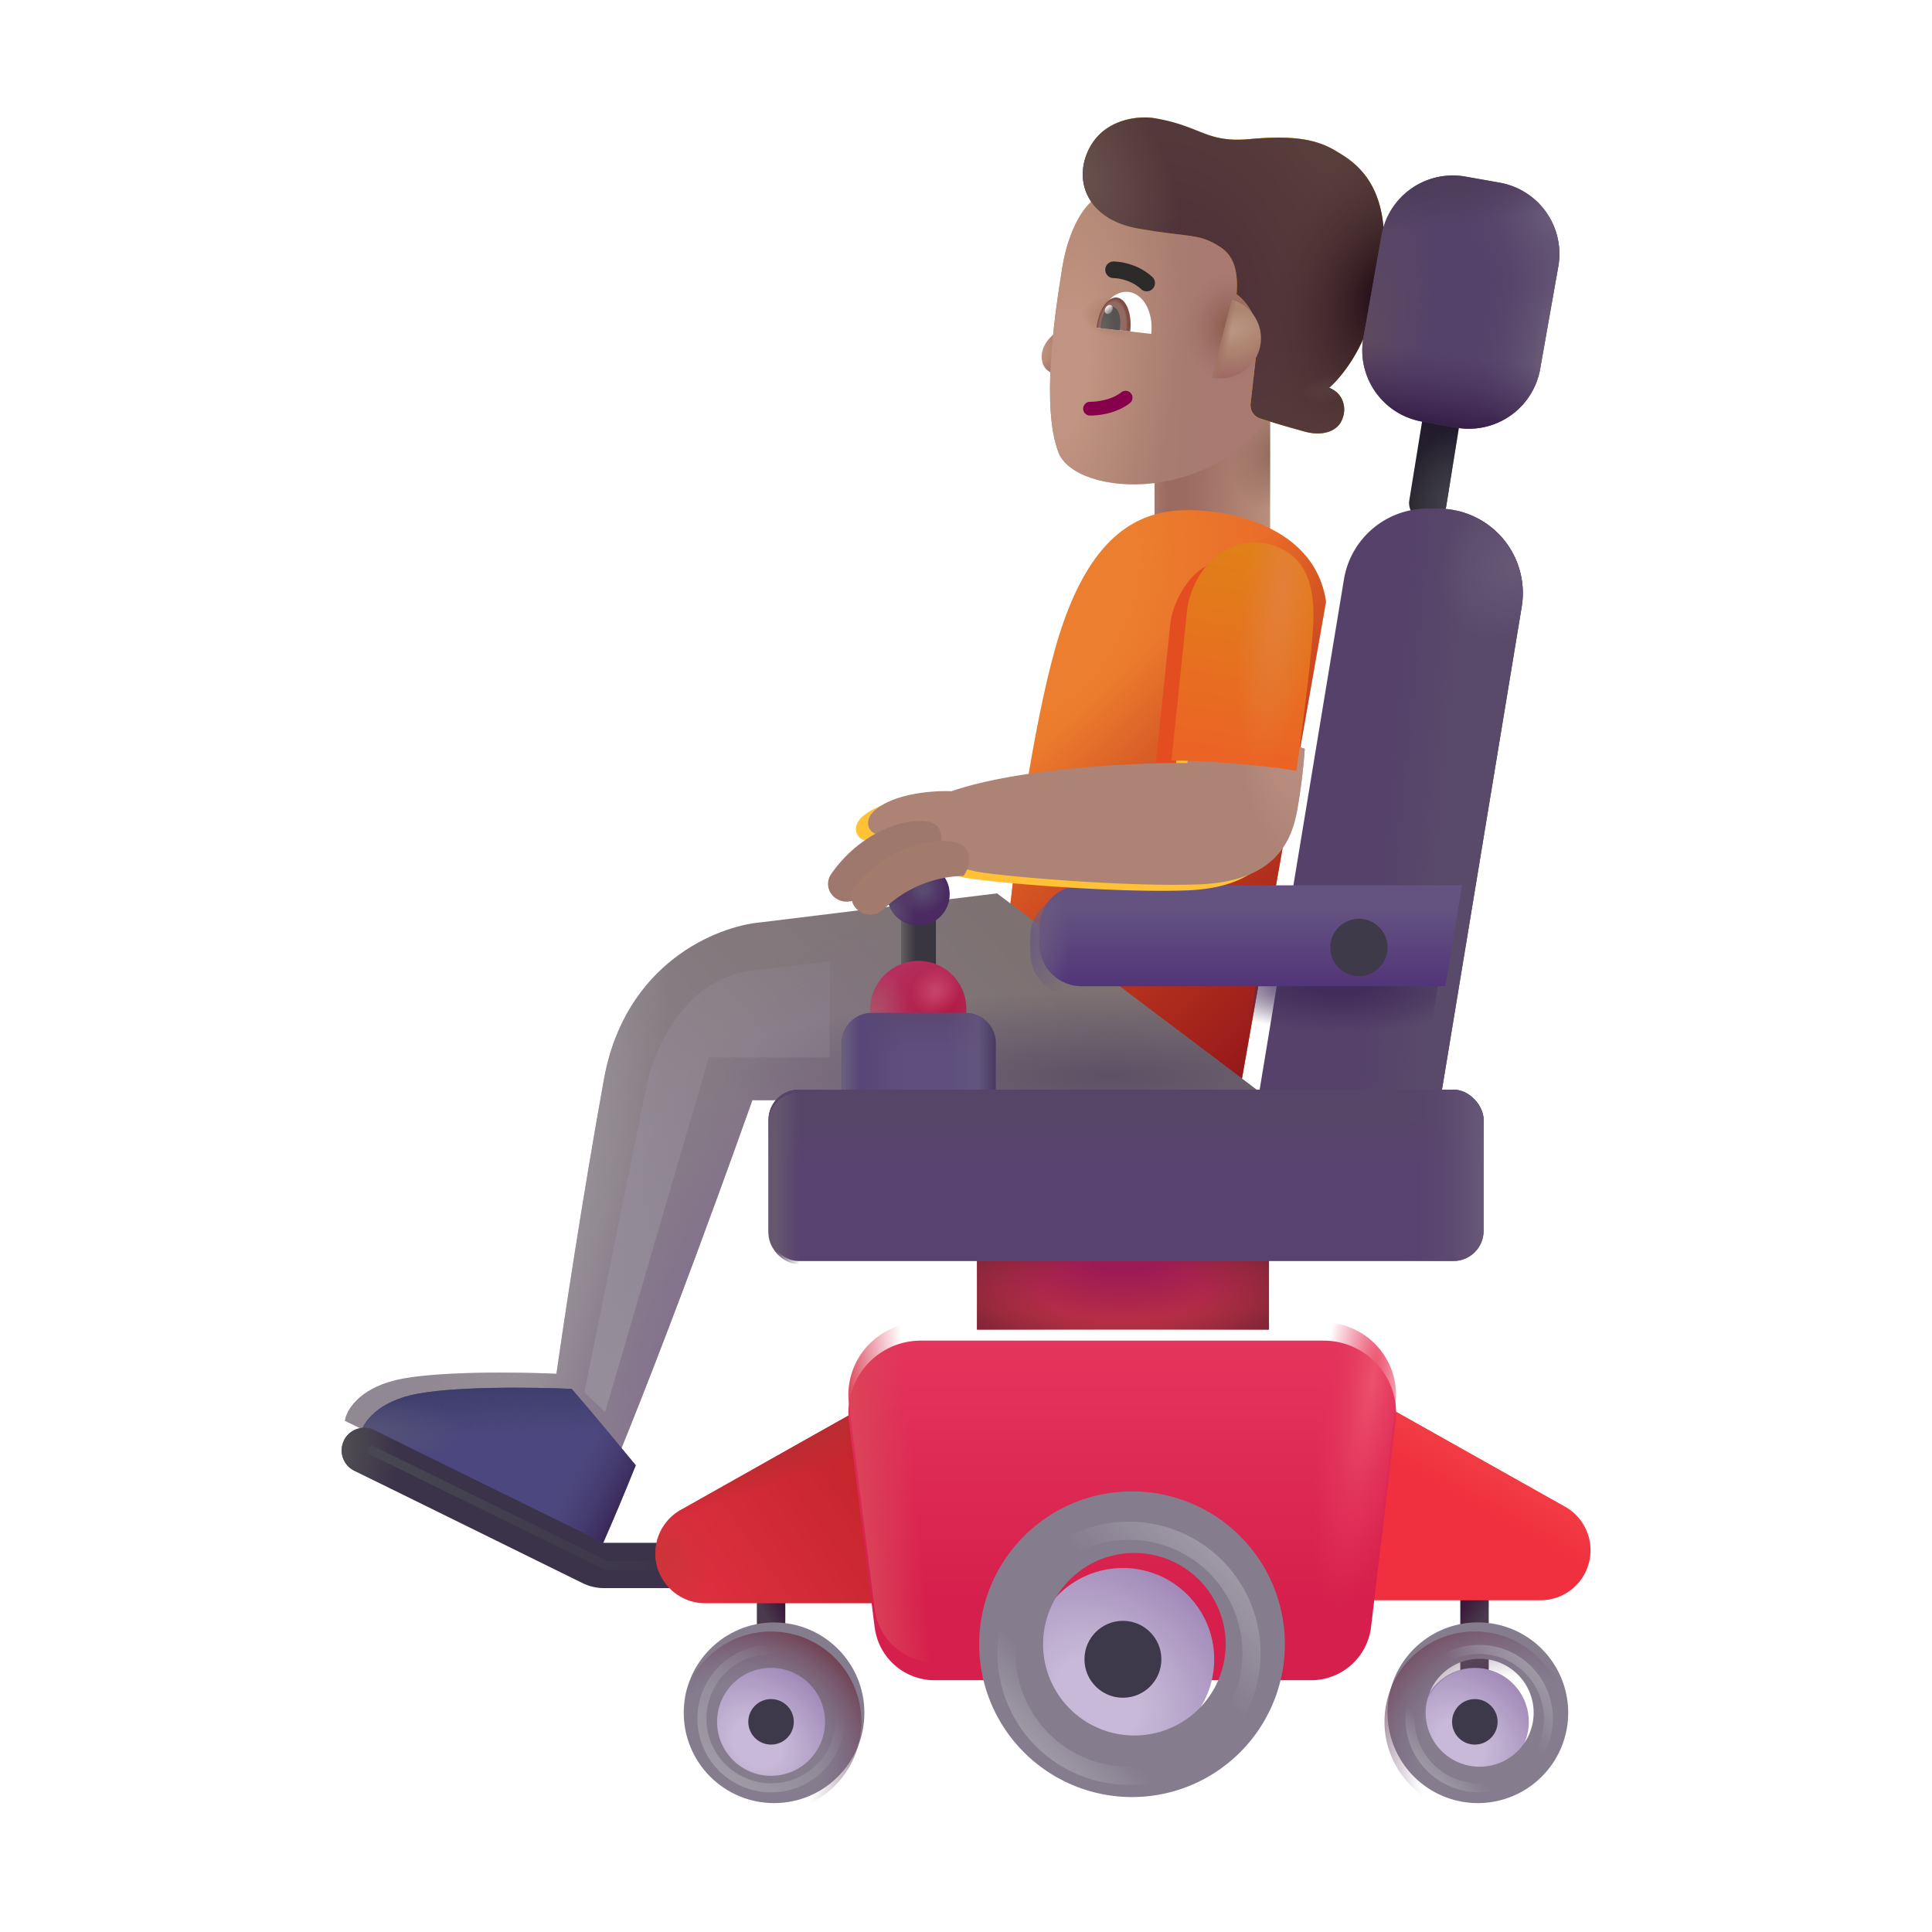 <svg xmlns="http://www.w3.org/2000/svg" width="1em" height="1em" viewBox="0 0 32 32"><g fill="none"><path fill="url(#IconifyId195ad048a32870fdf130621)" d="M19.123 6.959h1.914v2.752h-1.914z"/><path fill="url(#IconifyId195ad048a32870fdf130622)" d="M19.123 6.959h1.914v2.752h-1.914z"/><path fill="url(#IconifyId195ad048a32870fdf130671)" d="M19.123 6.959h1.914v2.752h-1.914z"/><path fill="#EC7F2F" d="m16.73 15.022l3.792 3.118l1.44-8.172c-.196-1.362-1.875-1.576-2.518-1.507c-.642.068-1.37.437-1.875 1.978c-.405 1.234-.728 3.57-.84 4.583"/><path fill="url(#IconifyId195ad048a32870fdf130623)" d="m16.73 15.022l3.792 3.118l1.44-8.172c-.196-1.362-1.875-1.576-2.518-1.507c-.642.068-1.37.437-1.875 1.978c-.405 1.234-.728 3.57-.84 4.583"/><path fill="url(#IconifyId195ad048a32870fdf130672)" d="m16.73 15.022l3.792 3.118l1.44-8.172c-.196-1.362-1.875-1.576-2.518-1.507c-.642.068-1.37.437-1.875 1.978c-.405 1.234-.728 3.57-.84 4.583"/><g filter="url(#IconifyId195ad048a32870fdf130705)"><path fill="url(#IconifyId195ad048a32870fdf130673)" d="m12.85 15.527l3.914-.48l4.53 3.426h-8.582s-1.636 4.634-2.75 7.144c-1.096-.411-4-1.833-4-1.833c.02-.163.218-.526.849-.677c.63-.15 2.033-.131 2.655-.103c.117-.825.439-2.956.788-4.882s1.876-2.532 2.595-2.595"/><path fill="url(#IconifyId195ad048a32870fdf130624)" d="m12.85 15.527l3.914-.48l4.53 3.426h-8.582s-1.636 4.634-2.75 7.144c-1.096-.411-4-1.833-4-1.833c.02-.163.218-.526.849-.677c.63-.15 2.033-.131 2.655-.103c.117-.825.439-2.956.788-4.882s1.876-2.532 2.595-2.595"/><path fill="url(#IconifyId195ad048a32870fdf130625)" d="m12.85 15.527l3.914-.48l4.53 3.426h-8.582s-1.636 4.634-2.75 7.144c-1.096-.411-4-1.833-4-1.833c.02-.163.218-.526.849-.677c.63-.15 2.033-.131 2.655-.103c.117-.825.439-2.956.788-4.882s1.876-2.532 2.595-2.595"/><path fill="url(#IconifyId195ad048a32870fdf130626)" d="m12.85 15.527l3.914-.48l4.53 3.426h-8.582s-1.636 4.634-2.75 7.144c-1.096-.411-4-1.833-4-1.833c.02-.163.218-.526.849-.677c.63-.15 2.033-.131 2.655-.103c.117-.825.439-2.956.788-4.882s1.876-2.532 2.595-2.595"/></g><path fill="#4C477E" d="M10.53 24.271c-.196.485-.388.943-.567 1.346c-1.097-.411-4-1.833-4-1.833c.02-.163.217-.526.848-.677c.63-.15 2.033-.131 2.655-.103c0-.006.48.55 1.065 1.267"/><path fill="url(#IconifyId195ad048a32870fdf130627)" d="M10.53 24.271c-.196.485-.388.943-.567 1.346c-1.097-.411-4-1.833-4-1.833c.02-.163.217-.526.848-.677c.63-.15 2.033-.131 2.655-.103c0-.006.48.55 1.065 1.267"/><path fill="url(#IconifyId195ad048a32870fdf130674)" d="M10.53 24.271c-.196.485-.388.943-.567 1.346c-1.097-.411-4-1.833-4-1.833c.02-.163.217-.526.848-.677c.63-.15 2.033-.131 2.655-.103c0-.006.48.55 1.065 1.267"/><path fill="url(#IconifyId195ad048a32870fdf130628)" d="M10.53 24.271c-.196.485-.388.943-.567 1.346c-1.097-.411-4-1.833-4-1.833c.02-.163.217-.526.848-.677c.63-.15 2.033-.131 2.655-.103c0-.006.48.55 1.065 1.267"/><path fill="url(#IconifyId195ad048a32870fdf130675)" d="M14.924 15.124h.578v1.285h-.578z"/><path fill="url(#IconifyId195ad048a32870fdf130676)" d="M24.187 26.315h.471v1.492h-.471z"/><path fill="url(#IconifyId195ad048a32870fdf130677)" d="M12.536 26.315h.471v1.492h-.471z"/><g filter="url(#IconifyId195ad048a32870fdf130706)"><path fill="#3B3349" fill-rule="evenodd" d="M5.697 23.857a.375.375 0 0 1 .502-.17l3.788 1.864l.01.003h1.427a.375.375 0 0 1 0 .75H9.998a.8.8 0 0 1-.343-.08L5.868 24.36a.375.375 0 0 1-.17-.502" clip-rule="evenodd"/><path fill="url(#IconifyId195ad048a32870fdf130629)" fill-rule="evenodd" d="M5.697 23.857a.375.375 0 0 1 .502-.17l3.788 1.864l.01.003h1.427a.375.375 0 0 1 0 .75H9.998a.8.8 0 0 1-.343-.08L5.868 24.36a.375.375 0 0 1-.17-.502" clip-rule="evenodd"/></g><g filter="url(#IconifyId195ad048a32870fdf130707)"><path stroke="url(#IconifyId195ad048a32870fdf130678)" stroke-linecap="round" stroke-width=".15" d="m6.158 24.023l3.89 1.906h1.227"/></g><circle cx="15.212" cy="16.709" r=".794" fill="url(#IconifyId195ad048a32870fdf130630)"/><circle cx="15.212" cy="16.709" r=".794" fill="url(#IconifyId195ad048a32870fdf130631)"/><circle cx="15.212" cy="16.709" r=".794" fill="url(#IconifyId195ad048a32870fdf130632)"/><circle cx="15.212" cy="14.813" r=".518" fill="#4A2A60"/><circle cx="15.212" cy="14.813" r=".518" fill="url(#IconifyId195ad048a32870fdf130633)"/><circle cx="15.212" cy="14.813" r=".518" fill="url(#IconifyId195ad048a32870fdf130634)"/><g filter="url(#IconifyId195ad048a32870fdf130708)"><path fill="url(#IconifyId195ad048a32870fdf130679)" d="m11.28 25.156l3.058-1.72l.961 3.269h-3.62a.827.827 0 0 1-.4-1.549"/><path fill="url(#IconifyId195ad048a32870fdf130635)" d="m11.28 25.156l3.058-1.72l.961 3.269h-3.62a.827.827 0 0 1-.4-1.549"/><path fill="url(#IconifyId195ad048a32870fdf130680)" d="m11.28 25.156l3.058-1.72l.961 3.269h-3.62a.827.827 0 0 1-.4-1.549"/></g><g filter="url(#IconifyId195ad048a32870fdf130709)"><path fill="#F0303E" d="m25.92 25.156l-3.059-1.72l-1.054 3.269h3.714a.827.827 0 0 0 .399-1.549"/><path fill="url(#IconifyId195ad048a32870fdf130681)" d="m25.92 25.156l-3.059-1.72l-1.054 3.269h3.714a.827.827 0 0 0 .399-1.549"/></g><path fill="#5E4F7F" d="M13.944 17.278a.5.5 0 0 1 .5-.5h1.549a.5.5 0 0 1 .5.5v.82h-2.549z"/><path fill="url(#IconifyId195ad048a32870fdf130682)" d="M13.944 17.278a.5.5 0 0 1 .5-.5h1.549a.5.5 0 0 1 .5.5v.82h-2.549z"/><path fill="url(#IconifyId195ad048a32870fdf130683)" d="M13.944 17.278a.5.5 0 0 1 .5-.5h1.549a.5.5 0 0 1 .5.5v.82h-2.549z"/><path fill="url(#IconifyId195ad048a32870fdf130684)" d="M13.944 17.278a.5.5 0 0 1 .5-.5h1.549a.5.5 0 0 1 .5.5v.82h-2.549z"/><path fill="url(#IconifyId195ad048a32870fdf130685)" d="M13.944 17.278a.5.5 0 0 1 .5-.5h1.549a.5.5 0 0 1 .5.5v.82h-2.549z"/><path fill="url(#IconifyId195ad048a32870fdf130686)" d="M13.944 17.278a.5.5 0 0 1 .5-.5h1.549a.5.5 0 0 1 .5.5v.82h-2.549z"/><rect width=".619" height="2.008" x="23.613" y="6.619" fill="url(#IconifyId195ad048a32870fdf130687)" rx=".31" transform="rotate(9.205 23.613 6.619)"/><rect width=".619" height="2.008" x="23.613" y="6.619" fill="url(#IconifyId195ad048a32870fdf130636)" rx=".31" transform="rotate(9.205 23.613 6.619)"/><path fill="url(#IconifyId195ad048a32870fdf130637)" d="M16.182 20.749h4.836v1.273h-4.836z"/><path fill="url(#IconifyId195ad048a32870fdf130638)" d="M16.182 20.749h4.836v1.273h-4.836z"/><g filter="url(#IconifyId195ad048a32870fdf130710)"><path fill="#55416A" d="M21.96 9.296a1.4 1.4 0 0 1 1.382-1.172h.182a1.4 1.4 0 0 1 1.38 1.628l-1.378 8.346h-3.02z"/><path fill="url(#IconifyId195ad048a32870fdf130688)" d="M21.96 9.296a1.4 1.4 0 0 1 1.382-1.172h.182a1.4 1.4 0 0 1 1.38 1.628l-1.378 8.346h-3.02z"/><path fill="url(#IconifyId195ad048a32870fdf130639)" d="M21.96 9.296a1.4 1.4 0 0 1 1.382-1.172h.182a1.4 1.4 0 0 1 1.38 1.628l-1.378 8.346h-3.02z"/></g><path fill="url(#IconifyId195ad048a32870fdf130640)" d="M21.96 9.296a1.4 1.4 0 0 1 1.382-1.172h.182a1.4 1.4 0 0 1 1.38 1.628l-1.378 8.346h-3.02z"/><g filter="url(#IconifyId195ad048a32870fdf130711)"><rect width="11.844" height="2.839" x="12.729" y="18.098" fill="#58426F" rx=".5"/><rect width="11.844" height="2.839" x="12.729" y="18.098" fill="url(#IconifyId195ad048a32870fdf130689)" rx=".5"/><rect width="11.844" height="2.839" x="12.729" y="18.098" fill="url(#IconifyId195ad048a32870fdf130690)" rx=".5"/></g><rect width="11.844" height="2.839" x="12.729" y="18.098" fill="url(#IconifyId195ad048a32870fdf130691)" rx=".5"/><g filter="url(#IconifyId195ad048a32870fdf130712)"><path fill="url(#IconifyId195ad048a32870fdf130692)" d="M17.065 15.514a.7.7 0 0 1 .7-.7h6.3l-.274 1.671h-6.026a.7.7 0 0 1-.7-.7z"/></g><path fill="url(#IconifyId195ad048a32870fdf130641)" d="M17.065 15.514a.7.7 0 0 1 .7-.7h6.3l-.274 1.671h-6.026a.7.7 0 0 1-.7-.7z"/><circle cx="22.508" cy="15.693" r=".475" fill="#3E3A4A"/><g filter="url(#IconifyId195ad048a32870fdf130713)"><circle cx="12.771" cy="28.519" r="1.496" fill="#857D8E"/></g><circle cx="12.771" cy="28.519" r="1.496" fill="url(#IconifyId195ad048a32870fdf130642)"/><circle cx="12.771" cy="28.519" r=".894" fill="url(#IconifyId195ad048a32870fdf130643)"/><circle cx="24.428" cy="28.519" r=".894" fill="url(#IconifyId195ad048a32870fdf130644)"/><g filter="url(#IconifyId195ad048a32870fdf130714)"><path fill="#857D8E" fill-rule="evenodd" d="M24.428 30.015a1.496 1.496 0 1 0 0-2.993a1.496 1.496 0 0 0 0 2.993m0-.603a.894.894 0 1 0 0-1.787a.894.894 0 0 0 0 1.787" clip-rule="evenodd"/></g><path fill="url(#IconifyId195ad048a32870fdf130645)" fill-rule="evenodd" d="M24.428 30.015a1.496 1.496 0 1 0 0-2.993a1.496 1.496 0 0 0 0 2.993m0-.603a.894.894 0 1 0 0-1.787a.894.894 0 0 0 0 1.787" clip-rule="evenodd"/><g filter="url(#IconifyId195ad048a32870fdf130715)"><circle cx="12.771" cy="28.519" r=".377" fill="#3E384B"/></g><g filter="url(#IconifyId195ad048a32870fdf130716)"><circle cx="24.428" cy="28.519" r=".377" fill="#3E384B"/></g><g filter="url(#IconifyId195ad048a32870fdf130717)"><path fill="url(#IconifyId195ad048a32870fdf130693)" d="m14.487 26.654l-.426-3.4a1.2 1.2 0 0 1 1.191-1.349h6.672a1.2 1.2 0 0 1 1.191 1.343l-.406 3.4a1 1 0 0 1-.993.882H15.48a1 1 0 0 1-.992-.876"/></g><path fill="url(#IconifyId195ad048a32870fdf130694)" d="m14.487 26.654l-.426-3.4a1.2 1.2 0 0 1 1.191-1.349h6.672a1.2 1.2 0 0 1 1.191 1.343l-.406 3.4a1 1 0 0 1-.993.882H15.48a1 1 0 0 1-.992-.876"/><path fill="url(#IconifyId195ad048a32870fdf130646)" d="m14.487 26.654l-.426-3.4a1.2 1.2 0 0 1 1.191-1.349h6.672a1.2 1.2 0 0 1 1.191 1.343l-.406 3.4a1 1 0 0 1-.993.882H15.48a1 1 0 0 1-.992-.876"/><circle cx="18.599" cy="27.483" r="1.512" fill="url(#IconifyId195ad048a32870fdf130647)"/><g filter="url(#IconifyId195ad048a32870fdf130718)"><path fill="#857D8E" fill-rule="evenodd" d="M18.6 30.015a2.531 2.531 0 1 0 0-5.063a2.531 2.531 0 0 0 0 5.063m0-1.02a1.512 1.512 0 1 0 0-3.023a1.512 1.512 0 0 0 0 3.023" clip-rule="evenodd"/></g><g filter="url(#IconifyId195ad048a32870fdf130719)"><path stroke="url(#IconifyId195ad048a32870fdf130695)" stroke-width=".3" d="M18.7 29.412a2.029 2.029 0 1 0 0-4.058a2.029 2.029 0 0 0 0 4.058Z" clip-rule="evenodd"/></g><g filter="url(#IconifyId195ad048a32870fdf130720)"><path stroke="url(#IconifyId195ad048a32870fdf130696)" stroke-width=".15" d="M24.5 29.612a1.146 1.146 0 1 0 0-2.292a1.146 1.146 0 0 0 0 2.292Z" clip-rule="evenodd"/></g><g filter="url(#IconifyId195ad048a32870fdf130721)"><path fill="#E44D1F" d="m19.386 10.31l-.262 2.525c.687 0 1.69.101 2.07.172c.074-.522.232-1.725.274-2.355c.05-.788-.17-1.099-.424-1.268a1 1 0 0 0-1.084 0c-.39.24-.545.717-.574.925"/></g><g filter="url(#IconifyId195ad048a32870fdf130722)"><path stroke="url(#IconifyId195ad048a32870fdf130697)" stroke-width=".15" d="M12.772 29.612a1.146 1.146 0 1 0 0-2.292a1.146 1.146 0 0 0 0 2.292Z" clip-rule="evenodd"/></g><g filter="url(#IconifyId195ad048a32870fdf130723)"><circle cx="18.599" cy="27.483" r=".637" fill="#3E384B"/></g><g filter="url(#IconifyId195ad048a32870fdf130724)"><path fill="#FFC136" d="m19.466 12.937l.062-.5a5.2 5.2 0 0 1 1.883.265a10 10 0 0 1-.125 1.016c-.094.523-.367 1.184-1.633 1.23c-1.265.047-3.468-.152-3.726-.222a2 2 0 0 0-.531-.063l-.97-.555c-.194.07-.374-.187-.132-.39c.325-.281.98-.326 1.266-.313c1.125-.387 3.073-.474 3.906-.468"/></g><g filter="url(#IconifyId195ad048a32870fdf130725)"><path fill="#AD8375" d="m19.466 12.937l.062-.5a5.2 5.2 0 0 1 1.883.265a10 10 0 0 1-.125 1.016c-.094.523-.367 1.184-1.633 1.23c-1.265.047-3.468-.152-3.726-.222a2 2 0 0 0-.531-.063l-.97-.555c-.194.07-.374-.187-.132-.39c.325-.281.98-.326 1.266-.313c1.125-.387 3.073-.474 3.906-.468"/><path fill="url(#IconifyId195ad048a32870fdf130648)" d="m19.466 12.937l.062-.5a5.2 5.2 0 0 1 1.883.265a10 10 0 0 1-.125 1.016c-.094.523-.367 1.184-1.633 1.23c-1.265.047-3.468-.152-3.726-.222a2 2 0 0 0-.531-.063l-.97-.555c-.194.07-.374-.187-.132-.39c.325-.281.98-.326 1.266-.313c1.125-.387 3.073-.474 3.906-.468"/></g><g filter="url(#IconifyId195ad048a32870fdf130726)"><path fill="#9F786D" d="M13.761 14.585c.367-.533.853-.754 1.057-.812c.215-.083.641-.137.735.051a.43.43 0 0 1-.023.422a1.95 1.95 0 0 0-1.261.675a.32.32 0 0 1-.44.047a.284.284 0 0 1-.068-.383"/></g><g filter="url(#IconifyId195ad048a32870fdf130727)"><path fill="#A27B6D" d="M14.164 14.776c.417-.495.921-.668 1.13-.707c.223-.062.651-.075.726.121a.43.43 0 0 1-.062.418a1.95 1.95 0 0 0-1.32.55a.32.32 0 0 1-.442.005a.284.284 0 0 1-.032-.387"/></g><path fill="url(#IconifyId195ad048a32870fdf130649)" d="M17.489 5.508a.9.9 0 0 0 .28-.389l.164.019l-.115 1.022c-.21.102-.486.051-.548-.144c-.053-.168.022-.361.219-.508"/><path fill="url(#IconifyId195ad048a32870fdf130650)" d="M17.489 5.508a.9.9 0 0 0 .28-.389l.164.019l-.115 1.022c-.21.102-.486.051-.548-.144c-.053-.168.022-.361.219-.508"/><g filter="url(#IconifyId195ad048a32870fdf130728)"><path fill="url(#IconifyId195ad048a32870fdf130698)" d="M17.79 4.655c.118-.724.393-1.049.516-1.139l3.392.383l-.267 2.881c-1.005 1.84-3.418 1.652-3.699.914s-.077-2.2.059-3.039"/><path fill="url(#IconifyId195ad048a32870fdf130651)" d="M17.79 4.655c.118-.724.393-1.049.516-1.139l3.392.383l-.267 2.881c-1.005 1.84-3.418 1.652-3.699.914s-.077-2.2.059-3.039"/><path fill="url(#IconifyId195ad048a32870fdf130652)" d="M17.79 4.655c.118-.724.393-1.049.516-1.139l3.392.383l-.267 2.881c-1.005 1.84-3.418 1.652-3.699.914s-.077-2.2.059-3.039"/><path fill="url(#IconifyId195ad048a32870fdf130653)" d="M17.79 4.655c.118-.724.393-1.049.516-1.139l3.392.383l-.267 2.881c-1.005 1.84-3.418 1.652-3.699.914s-.077-2.2.059-3.039"/></g><g filter="url(#IconifyId195ad048a32870fdf130729)"><path fill="#FFBA23" d="M18.086 2.532c.266-.418.786-.467 1.037-.424c.776.13.852.412 1.575.346c.764-.07 1.127.016 1.43.197l.006.004c.299.178.917.548.767 1.881c-.138 1.228-.65 1.828-.887 2.036l.04.02c.201.099.263.333.163.535c-.085.172-.324.25-.605.172c-.322-.088-.557-.16-.741-.219a.23.23 0 0 1-.157-.242l.114-1.011a.9.9 0 0 0-.347-.805c.035-.442-.077-.66-.285-.79c-.345-.218-.468-.144-1.333-.295c-.917-.16-1.109-.881-.777-1.405"/><path fill="url(#IconifyId195ad048a32870fdf130654)" d="M18.086 2.532c.266-.418.786-.467 1.037-.424c.776.13.852.412 1.575.346c.764-.07 1.127.016 1.43.197l.006.004c.299.178.917.548.767 1.881c-.138 1.228-.65 1.828-.887 2.036l.04.02c.201.099.263.333.163.535c-.085.172-.324.25-.605.172c-.322-.088-.557-.16-.741-.219a.23.23 0 0 1-.157-.242l.114-1.011a.9.9 0 0 0-.347-.805c.035-.442-.077-.66-.285-.79c-.345-.218-.468-.144-1.333-.295c-.917-.16-1.109-.881-.777-1.405"/><path fill="url(#IconifyId195ad048a32870fdf130655)" d="M18.086 2.532c.266-.418.786-.467 1.037-.424c.776.13.852.412 1.575.346c.764-.07 1.127.016 1.43.197l.006.004c.299.178.917.548.767 1.881c-.138 1.228-.65 1.828-.887 2.036l.04.02c.201.099.263.333.163.535c-.085.172-.324.25-.605.172c-.322-.088-.557-.16-.741-.219a.23.23 0 0 1-.157-.242l.114-1.011a.9.9 0 0 0-.347-.805c.035-.442-.077-.66-.285-.79c-.345-.218-.468-.144-1.333-.295c-.917-.16-1.109-.881-.777-1.405"/><path fill="url(#IconifyId195ad048a32870fdf130656)" d="M18.086 2.532c.266-.418.786-.467 1.037-.424c.776.13.852.412 1.575.346c.764-.07 1.127.016 1.43.197l.006.004c.299.178.917.548.767 1.881c-.138 1.228-.65 1.828-.887 2.036l.04.02c.201.099.263.333.163.535c-.085.172-.324.25-.605.172c-.322-.088-.557-.16-.741-.219a.23.23 0 0 1-.157-.242l.114-1.011a.9.9 0 0 0-.347-.805c.035-.442-.077-.66-.285-.79c-.345-.218-.468-.144-1.333-.295c-.917-.16-1.109-.881-.777-1.405"/><path fill="url(#IconifyId195ad048a32870fdf130657)" d="M18.086 2.532c.266-.418.786-.467 1.037-.424c.776.13.852.412 1.575.346c.764-.07 1.127.016 1.43.197l.006.004c.299.178.917.548.767 1.881c-.138 1.228-.65 1.828-.887 2.036l.04.02c.201.099.263.333.163.535c-.085.172-.324.25-.605.172c-.322-.088-.557-.16-.741-.219a.23.23 0 0 1-.157-.242l.114-1.011a.9.9 0 0 0-.347-.805c.035-.442-.077-.66-.285-.79c-.345-.218-.468-.144-1.333-.295c-.917-.16-1.109-.881-.777-1.405"/><path fill="url(#IconifyId195ad048a32870fdf130658)" d="M18.086 2.532c.266-.418.786-.467 1.037-.424c.776.13.852.412 1.575.346c.764-.07 1.127.016 1.43.197l.006.004c.299.178.917.548.767 1.881c-.138 1.228-.65 1.828-.887 2.036l.04.02c.201.099.263.333.163.535c-.085.172-.324.25-.605.172c-.322-.088-.557-.16-.741-.219a.23.23 0 0 1-.157-.242l.114-1.011a.9.9 0 0 0-.347-.805c.035-.442-.077-.66-.285-.79c-.345-.218-.468-.144-1.333-.295c-.917-.16-1.109-.881-.777-1.405"/></g><g filter="url(#IconifyId195ad048a32870fdf130730)"><path fill="url(#IconifyId195ad048a32870fdf130659)" d="M18.086 2.532c.266-.418.786-.467 1.037-.424c.776.13.852.412 1.575.346c.764-.07 1.127.016 1.43.197l.006.004c.299.178.917.548.767 1.881c-.138 1.228-.65 1.828-.887 2.036l.04.02c.201.099.263.333.163.535c-.085.172-.324.25-.605.172c-.322-.088-.557-.16-.741-.219a.23.23 0 0 1-.157-.242l.114-1.011a.9.9 0 0 0-.347-.805c.035-.442-.077-.66-.285-.79c-.345-.218-.468-.144-1.333-.295c-.917-.16-1.109-.881-.777-1.405"/><path fill="url(#IconifyId195ad048a32870fdf130660)" d="M18.086 2.532c.266-.418.786-.467 1.037-.424c.776.13.852.412 1.575.346c.764-.07 1.127.016 1.43.197l.006.004c.299.178.917.548.767 1.881c-.138 1.228-.65 1.828-.887 2.036l.04.02c.201.099.263.333.163.535c-.085.172-.324.25-.605.172c-.322-.088-.557-.16-.741-.219a.23.23 0 0 1-.157-.242l.114-1.011a.9.9 0 0 0-.347-.805c.035-.442-.077-.66-.285-.79c-.345-.218-.468-.144-1.333-.295c-.917-.16-1.109-.881-.777-1.405"/><path fill="url(#IconifyId195ad048a32870fdf130661)" d="M18.086 2.532c.266-.418.786-.467 1.037-.424c.776.13.852.412 1.575.346c.764-.07 1.127.016 1.43.197l.006.004c.299.178.917.548.767 1.881c-.138 1.228-.65 1.828-.887 2.036l.04.02c.201.099.263.333.163.535c-.085.172-.324.25-.605.172c-.322-.088-.557-.16-.741-.219a.23.23 0 0 1-.157-.242l.114-1.011a.9.9 0 0 0-.347-.805c.035-.442-.077-.66-.285-.79c-.345-.218-.468-.144-1.333-.295c-.917-.16-1.109-.881-.777-1.405"/><path fill="url(#IconifyId195ad048a32870fdf130662)" d="M18.086 2.532c.266-.418.786-.467 1.037-.424c.776.13.852.412 1.575.346c.764-.07 1.127.016 1.43.197l.006.004c.299.178.917.548.767 1.881c-.138 1.228-.65 1.828-.887 2.036l.04.02c.201.099.263.333.163.535c-.085.172-.324.25-.605.172c-.322-.088-.557-.16-.741-.219a.23.23 0 0 1-.157-.242l.114-1.011a.9.9 0 0 0-.347-.805c.035-.442-.077-.66-.285-.79c-.345-.218-.468-.144-1.333-.295c-.917-.16-1.109-.881-.777-1.405"/></g><path fill="url(#IconifyId195ad048a32870fdf130663)" d="m20.076 6.251l.329-1.288a.665.665 0 0 1-.329 1.288"/><path fill="url(#IconifyId195ad048a32870fdf130664)" d="m20.076 6.251l.329-1.288a.665.665 0 0 1-.329 1.288"/><path fill="url(#IconifyId195ad048a32870fdf130699)" d="m20.076 6.251l.329-1.288a.665.665 0 0 1-.329 1.288"/><path fill="#86004C" fill-rule="evenodd" d="M18.733 6.517c.04.05.03.121-.02.16c-.24.188-.559.207-.66.206a.114.114 0 0 1 .003-.228c.086 0 .34-.019.517-.158a.114.114 0 0 1 .16.02" clip-rule="evenodd"/><g filter="url(#IconifyId195ad048a32870fdf130731)"><path fill="#2C2929" fill-rule="evenodd" d="M18.742 4.542a.7.7 0 0 0-.196-.036a.137.137 0 0 1-.003-.275a1 1 0 0 1 .282.05a.94.94 0 0 1 .353.2a.137.137 0 1 1-.186.2a.7.7 0 0 0-.25-.139" clip-rule="evenodd"/></g><path fill="#fff" d="m18.17 5.428l.898.102c.04-.356-.128-.667-.377-.695c-.247-.028-.481.238-.521.593"/><path fill="url(#IconifyId195ad048a32870fdf130665)" d="M18.72 5.49v-.004c.033-.29-.066-.54-.22-.558c-.153-.017-.304.205-.337.495v.004z"/><path fill="url(#IconifyId195ad048a32870fdf130666)" d="m18.542 5.47l.011-.065c.019-.169-.037-.313-.125-.323s-.175.118-.194.287l-.004.066z"/><ellipse cx="18.364" cy="5.126" fill="url(#IconifyId195ad048a32870fdf130700)" rx=".059" ry=".08" transform="rotate(31.04 18.364 5.126)"/><path fill="#55426A" d="M22.882 3.897a1.2 1.2 0 0 1 1.391-.972l.565.1a1.2 1.2 0 0 1 .972 1.39l-.3 1.696a1.2 1.2 0 0 1-1.39.972l-.566-.1a1.2 1.2 0 0 1-.972-1.39z"/><path fill="url(#IconifyId195ad048a32870fdf130667)" d="M22.882 3.897a1.2 1.2 0 0 1 1.391-.972l.565.1a1.2 1.2 0 0 1 .972 1.39l-.3 1.696a1.2 1.2 0 0 1-1.39.972l-.566-.1a1.2 1.2 0 0 1-.972-1.39z"/><path fill="url(#IconifyId195ad048a32870fdf130701)" d="M22.882 3.897a1.2 1.2 0 0 1 1.391-.972l.565.1a1.2 1.2 0 0 1 .972 1.39l-.3 1.696a1.2 1.2 0 0 1-1.39.972l-.566-.1a1.2 1.2 0 0 1-.972-1.39z"/><path fill="url(#IconifyId195ad048a32870fdf130702)" d="M22.882 3.897a1.2 1.2 0 0 1 1.391-.972l.565.1a1.2 1.2 0 0 1 .972 1.39l-.3 1.696a1.2 1.2 0 0 1-1.39.972l-.566-.1a1.2 1.2 0 0 1-.972-1.39z"/><path fill="url(#IconifyId195ad048a32870fdf130668)" d="M22.882 3.897a1.2 1.2 0 0 1 1.391-.972l.565.1a1.2 1.2 0 0 1 .972 1.39l-.3 1.696a1.2 1.2 0 0 1-1.39.972l-.566-.1a1.2 1.2 0 0 1-.972-1.39z"/><path fill="url(#IconifyId195ad048a32870fdf130669)" d="M22.882 3.897a1.2 1.2 0 0 1 1.391-.972l.565.1a1.2 1.2 0 0 1 .972 1.39l-.3 1.696a1.2 1.2 0 0 1-1.39.972l-.566-.1a1.2 1.2 0 0 1-.972-1.39z"/><g filter="url(#IconifyId195ad048a32870fdf130732)"><path fill="url(#IconifyId195ad048a32870fdf130703)" d="m10.71 17.983l-1.031 5.078l.344.329l1.718-5.875h2V15.92l-1.281.156c-1.125.125-1.636 1.323-1.75 1.906"/></g><path fill="url(#IconifyId195ad048a32870fdf130704)" d="m19.666 10.07l-.263 2.527c.688 0 1.692.101 2.07.172c.075-.523.233-1.725.274-2.355c.052-.789-.17-1.099-.424-1.268a1 1 0 0 0-1.083 0c-.39.24-.545.716-.574.925"/><path fill="url(#IconifyId195ad048a32870fdf130670)" d="m19.666 10.07l-.263 2.527c.688 0 1.692.101 2.07.172c.075-.523.233-1.725.274-2.355c.052-.789-.17-1.099-.424-1.268a1 1 0 0 0-1.083 0c-.39.24-.545.716-.574.925"/><defs><radialGradient id="IconifyId195ad048a32870fdf130621" cx="0" cy="0" r="1" gradientTransform="matrix(1.696 .359 -1.288 6.079 19.21 8.94)" gradientUnits="userSpaceOnUse"><stop offset=".194" stop-color="#9B6A61"/><stop offset="1" stop-color="#BA8F7C"/></radialGradient><radialGradient id="IconifyId195ad048a32870fdf130622" cx="0" cy="0" r="1" gradientTransform="matrix(-.377 .923 -.704 -.288 21.155 7.481)" gradientUnits="userSpaceOnUse"><stop stop-color="#8E695B"/><stop offset="1" stop-color="#8E695B" stop-opacity="0"/></radialGradient><radialGradient id="IconifyId195ad048a32870fdf130623" cx="0" cy="0" r="1" gradientTransform="matrix(4.625 4.75 -5.309 5.17 16.085 9.483)" gradientUnits="userSpaceOnUse"><stop offset=".367" stop-color="#E75C22" stop-opacity="0"/><stop offset="1" stop-color="#E75C22"/></radialGradient><radialGradient id="IconifyId195ad048a32870fdf130624" cx="0" cy="0" r="1" gradientTransform="matrix(-2.125 -1 2.952 -6.272 12.148 21.796)" gradientUnits="userSpaceOnUse"><stop stop-color="#816D8D"/><stop offset="1" stop-color="#816D8D" stop-opacity="0"/></radialGradient><radialGradient id="IconifyId195ad048a32870fdf130625" cx="0" cy="0" r="1" gradientTransform="matrix(0 -1.406 6.438 0 18.648 18.077)" gradientUnits="userSpaceOnUse"><stop stop-color="#5C5166"/><stop offset="1" stop-color="#5C5166" stop-opacity="0"/></radialGradient><radialGradient id="IconifyId195ad048a32870fdf130626" cx="0" cy="0" r="1" gradientTransform="rotate(11.535 -92.698 56.203)scale(1.563 6.596)" gradientUnits="userSpaceOnUse"><stop stop-color="#9D969D"/><stop stop-color="#9D969D"/><stop offset="1" stop-color="#9D969D" stop-opacity="0"/></radialGradient><radialGradient id="IconifyId195ad048a32870fdf130627" cx="0" cy="0" r="1" gradientTransform="matrix(-.119 -1.824 6.038 -.395 8.366 24.796)" gradientUnits="userSpaceOnUse"><stop offset=".584" stop-color="#3E3E6C" stop-opacity="0"/><stop offset="1" stop-color="#3E3E6C"/></radialGradient><radialGradient id="IconifyId195ad048a32870fdf130628" cx="0" cy="0" r="1" gradientTransform="matrix(1.641 -.016 .006 .605 6.07 23.718)" gradientUnits="userSpaceOnUse"><stop stop-color="#565476"/><stop offset="1" stop-color="#565476" stop-opacity="0"/></radialGradient><radialGradient id="IconifyId195ad048a32870fdf130629" cx="0" cy="0" r="1" gradientTransform="matrix(1.016 .016 -.035 2.266 5.557 23.952)" gradientUnits="userSpaceOnUse"><stop stop-color="#535154"/><stop offset="1" stop-color="#535154" stop-opacity="0"/></radialGradient><radialGradient id="IconifyId195ad048a32870fdf130630" cx="0" cy="0" r="1" gradientTransform="matrix(-.801 -.54 .535 -.794 15.587 16.71)" gradientUnits="userSpaceOnUse"><stop stop-color="#B11943"/><stop offset="1" stop-color="#B52F5E"/></radialGradient><radialGradient id="IconifyId195ad048a32870fdf130631" cx="0" cy="0" r="1" gradientTransform="matrix(.273 -.336 .304 .248 15.494 16.413)" gradientUnits="userSpaceOnUse"><stop offset=".133" stop-color="#C54169"/><stop offset="1" stop-color="#C54169" stop-opacity="0"/></radialGradient><radialGradient id="IconifyId195ad048a32870fdf130632" cx="0" cy="0" r="1" gradientTransform="matrix(.19 -.815 .575 .134 14.418 16.86)" gradientUnits="userSpaceOnUse"><stop stop-color="#AB556A"/><stop offset="1" stop-color="#AB556A" stop-opacity="0"/></radialGradient><radialGradient id="IconifyId195ad048a32870fdf130633" cx="0" cy="0" r="1" gradientTransform="rotate(65.376 -3.826 19.267)scale(.413)" gradientUnits="userSpaceOnUse"><stop offset=".179" stop-color="#5A4A71"/><stop offset="1" stop-color="#5A4A71" stop-opacity="0"/></radialGradient><radialGradient id="IconifyId195ad048a32870fdf130634" cx="0" cy="0" r="1" gradientTransform="matrix(.414 -.125 .143 .472 14.744 15.085)" gradientUnits="userSpaceOnUse"><stop stop-color="#5E4E70"/><stop offset="1" stop-color="#5E4E70" stop-opacity="0"/></radialGradient><radialGradient id="IconifyId195ad048a32870fdf130635" cx="0" cy="0" r="1" gradientTransform="matrix(.703 -.281 .361 .901 10.98 25.953)" gradientUnits="userSpaceOnUse"><stop stop-color="#CC3437"/><stop offset="1" stop-color="#CC3437" stop-opacity="0"/></radialGradient><radialGradient id="IconifyId195ad048a32870fdf130636" cx="0" cy="0" r="1" gradientTransform="rotate(-90.544 16.18 -7.893)scale(1.193 .677)" gradientUnits="userSpaceOnUse"><stop stop-color="#404047"/><stop offset="1" stop-color="#404047" stop-opacity="0"/></radialGradient><radialGradient id="IconifyId195ad048a32870fdf130637" cx="0" cy="0" r="1" gradientTransform="matrix(0 1.164 -2.98 0 18.6 20.858)" gradientUnits="userSpaceOnUse"><stop offset=".161" stop-color="#9C1A55"/><stop offset="1" stop-color="#BB3143"/></radialGradient><radialGradient id="IconifyId195ad048a32870fdf130638" cx="0" cy="0" r="1" gradientTransform="matrix(0 1.363 -3.725 0 18.6 21.386)" gradientUnits="userSpaceOnUse"><stop offset=".358" stop-color="#832538" stop-opacity="0"/><stop offset=".771" stop-color="#832538"/></radialGradient><radialGradient id="IconifyId195ad048a32870fdf130639" cx="0" cy="0" r="1" gradientTransform="matrix(-1.105 .773 -.664 -.948 24.784 9.072)" gradientUnits="userSpaceOnUse"><stop stop-color="#675876"/><stop offset="1" stop-color="#675876" stop-opacity="0"/></radialGradient><radialGradient id="IconifyId195ad048a32870fdf130640" cx="0" cy="0" r="1" gradientTransform="matrix(-.014 .773 -2.388 -.043 22.147 16.321)" gradientUnits="userSpaceOnUse"><stop offset=".208" stop-color="#422D5A"/><stop offset="1" stop-color="#422D5A" stop-opacity="0"/></radialGradient><radialGradient id="IconifyId195ad048a32870fdf130641" cx="0" cy="0" r="1" gradientTransform="matrix(.648 -.008 .016 1.338 17.065 15.577)" gradientUnits="userSpaceOnUse"><stop offset=".032" stop-color="#6C5D7F"/><stop offset="1" stop-color="#6C5D7F" stop-opacity="0"/></radialGradient><radialGradient id="IconifyId195ad048a32870fdf130642" cx="0" cy="0" r="1" gradientTransform="matrix(1.719 -1.812 1.774 1.682 12.167 29.28)" gradientUnits="userSpaceOnUse"><stop offset=".556" stop-color="#776287" stop-opacity="0"/><stop offset="1" stop-color="#71404F"/></radialGradient><radialGradient id="IconifyId195ad048a32870fdf130643" cx="0" cy="0" r="1" gradientTransform="rotate(-49.87 37.324 .96)scale(1.462 1.87)" gradientUnits="userSpaceOnUse"><stop offset=".233" stop-color="#C7B9D7"/><stop offset="1" stop-color="#9C83B4"/></radialGradient><radialGradient id="IconifyId195ad048a32870fdf130644" cx="0" cy="0" r="1" gradientTransform="rotate(-49.87 43.152 -11.576)scale(1.462 1.87)" gradientUnits="userSpaceOnUse"><stop offset=".233" stop-color="#C7B9D7"/><stop offset="1" stop-color="#9C83B4"/></radialGradient><radialGradient id="IconifyId195ad048a32870fdf130645" cx="0" cy="0" r="1" gradientTransform="rotate(-133.238 18.902 9.26)scale(2.874 2.812)" gradientUnits="userSpaceOnUse"><stop offset=".556" stop-color="#776287" stop-opacity="0"/><stop offset="1" stop-color="#71404F"/></radialGradient><radialGradient id="IconifyId195ad048a32870fdf130646" cx="0" cy="0" r="1" gradientTransform="matrix(-.625 3.922 -.812 -.129 22.744 22.827)" gradientUnits="userSpaceOnUse"><stop stop-color="#ED516C"/><stop offset="1" stop-color="#E2305A" stop-opacity="0"/></radialGradient><radialGradient id="IconifyId195ad048a32870fdf130647" cx="0" cy="0" r="1" gradientTransform="matrix(1.594 -1.891 2.42 2.04 18.197 28.093)" gradientUnits="userSpaceOnUse"><stop offset=".233" stop-color="#C7B9D7"/><stop offset="1" stop-color="#9C83B4"/></radialGradient><radialGradient id="IconifyId195ad048a32870fdf130648" cx="0" cy="0" r="1" gradientTransform="matrix(.135 1.988 -.871 .059 21.16 12.517)" gradientUnits="userSpaceOnUse"><stop offset=".238" stop-color="#B98E81"/><stop offset="1" stop-color="#B98E81" stop-opacity="0"/></radialGradient><radialGradient id="IconifyId195ad048a32870fdf130649" cx="0" cy="0" r="1" gradientTransform="matrix(.407 .283 -.4 .574 17.18 5.876)" gradientUnits="userSpaceOnUse"><stop offset=".101" stop-color="#BF9580"/><stop offset=".684" stop-color="#AD7F6D"/></radialGradient><radialGradient id="IconifyId195ad048a32870fdf130650" cx="0" cy="0" r="1" gradientTransform="matrix(-.079 -.277 .416 -.119 17.515 6.206)" gradientUnits="userSpaceOnUse"><stop stop-color="#A66D75"/><stop offset="1" stop-color="#A66D75" stop-opacity="0"/></radialGradient><radialGradient id="IconifyId195ad048a32870fdf130651" cx="0" cy="0" r="1" gradientTransform="matrix(-.762 -.129 .157 -.929 20.58 5.612)" gradientUnits="userSpaceOnUse"><stop offset=".156" stop-color="#916051"/><stop offset="1" stop-color="#9C6E67" stop-opacity="0"/></radialGradient><radialGradient id="IconifyId195ad048a32870fdf130652" cx="0" cy="0" r="1" gradientTransform="matrix(.531 -4.715 1.832 .206 17.825 6.394)" gradientUnits="userSpaceOnUse"><stop offset=".219" stop-color="#C19382"/><stop offset="1" stop-color="#BD927E" stop-opacity="0"/></radialGradient><radialGradient id="IconifyId195ad048a32870fdf130653" cx="0" cy="0" r="1" gradientTransform="matrix(-.04 .355 -.554 -.062 18.695 5.443)" gradientUnits="userSpaceOnUse"><stop offset=".155" stop-color="#A67D65"/><stop offset="1" stop-color="#A67D65" stop-opacity="0"/></radialGradient><radialGradient id="IconifyId195ad048a32870fdf130654" cx="0" cy="0" r="1" gradientTransform="rotate(-39.068 20.252 -25.93)scale(2.49 3.638)" gradientUnits="userSpaceOnUse"><stop stop-color="#FFA526"/><stop offset="1" stop-color="#FFA526" stop-opacity="0"/></radialGradient><radialGradient id="IconifyId195ad048a32870fdf130655" cx="0" cy="0" r="1" gradientTransform="matrix(-2.022 .592 -.831 -2.839 22.526 3.782)" gradientUnits="userSpaceOnUse"><stop stop-color="#FFD537"/><stop offset="1" stop-color="#FFD537" stop-opacity="0"/></radialGradient><radialGradient id="IconifyId195ad048a32870fdf130656" cx="0" cy="0" r="1" gradientTransform="matrix(-.714 -.296 .138 -.332 22.155 6.688)" gradientUnits="userSpaceOnUse"><stop stop-color="#FFD237"/><stop offset="1" stop-color="#FFD237" stop-opacity="0"/></radialGradient><radialGradient id="IconifyId195ad048a32870fdf130657" cx="0" cy="0" r="1" gradientTransform="rotate(176.08 10.55 1.552)scale(1.671 .771)" gradientUnits="userSpaceOnUse"><stop offset=".174" stop-color="#E4AF34"/><stop offset="1" stop-color="#FFBF27" stop-opacity="0"/></radialGradient><radialGradient id="IconifyId195ad048a32870fdf130658" cx="0" cy="0" r="1" gradientTransform="rotate(49.611 7.104 21.06)scale(.637 .92)" gradientUnits="userSpaceOnUse"><stop offset=".117" stop-color="#E0A531"/><stop offset="1" stop-color="#E0A531" stop-opacity="0"/></radialGradient><radialGradient id="IconifyId195ad048a32870fdf130659" cx="0" cy="0" r="1" gradientTransform="matrix(2.42 -1.52 2.303 3.667 19.864 4.652)" gradientUnits="userSpaceOnUse"><stop offset=".194" stop-color="#503339"/><stop offset="1" stop-color="#583E3B"/></radialGradient><radialGradient id="IconifyId195ad048a32870fdf130660" cx="0" cy="0" r="1" gradientTransform="matrix(1.197 -.67 1.074 1.917 17.928 3.04)" gradientUnits="userSpaceOnUse"><stop stop-color="#68514D"/><stop offset="1" stop-color="#68514D" stop-opacity="0"/></radialGradient><radialGradient id="IconifyId195ad048a32870fdf130661" cx="0" cy="0" r="1" gradientTransform="rotate(170.818 10.758 4.176)scale(.505 .245)" gradientUnits="userSpaceOnUse"><stop offset=".197" stop-color="#5F4745"/><stop offset="1" stop-color="#5F4745" stop-opacity="0"/></radialGradient><radialGradient id="IconifyId195ad048a32870fdf130662" cx="0" cy="0" r="1" gradientTransform="rotate(-164.427 11.808 .954)scale(1.979 2.969)" gradientUnits="userSpaceOnUse"><stop stop-color="#1C0711"/><stop offset="1" stop-color="#55393A" stop-opacity="0"/></radialGradient><radialGradient id="IconifyId195ad048a32870fdf130663" cx="0" cy="0" r="1" gradientTransform="matrix(.682 -.117 .057 .333 20.303 5.473)" gradientUnits="userSpaceOnUse"><stop offset=".17" stop-color="#BA9682"/><stop offset="1" stop-color="#AD8570"/></radialGradient><radialGradient id="IconifyId195ad048a32870fdf130664" cx="0" cy="0" r="1" gradientTransform="matrix(.085 1.095 -1.141 .088 20.362 5.203)" gradientUnits="userSpaceOnUse"><stop offset=".556" stop-color="#9E6563" stop-opacity="0"/><stop offset="1" stop-color="#9E6563"/></radialGradient><radialGradient id="IconifyId195ad048a32870fdf130665" cx="0" cy="0" r="1" gradientTransform="matrix(.248 .028 -.054 .482 18.424 5.437)" gradientUnits="userSpaceOnUse"><stop offset=".895" stop-color="#916A62"/><stop offset="1" stop-color="#824D44"/></radialGradient><radialGradient id="IconifyId195ad048a32870fdf130666" cx="0" cy="0" r="1" gradientTransform="matrix(.227 .026 -.055 .491 18.27 5.44)" gradientUnits="userSpaceOnUse"><stop stop-color="#666361"/><stop offset=".813" stop-color="#565352"/></radialGradient><radialGradient id="IconifyId195ad048a32870fdf130667" cx="0" cy="0" r="1" gradientTransform="matrix(.616 -3.179 1.004 .194 22.564 5.944)" gradientUnits="userSpaceOnUse"><stop stop-color="#5E4A5E"/><stop offset="1" stop-color="#5E4A5E" stop-opacity="0"/></radialGradient><radialGradient id="IconifyId195ad048a32870fdf130668" cx="0" cy="0" r="1" gradientTransform="rotate(142.883 12.243 6.118)scale(1.45 1.691)" gradientUnits="userSpaceOnUse"><stop stop-color="#695B77"/><stop offset="1" stop-color="#56426B" stop-opacity="0"/></radialGradient><radialGradient id="IconifyId195ad048a32870fdf130669" cx="0" cy="0" r="1" gradientTransform="matrix(.141 1.031 -3.762 .513 23.823 2.748)" gradientUnits="userSpaceOnUse"><stop offset=".167" stop-color="#4B3C57"/><stop offset="1" stop-color="#4B3C57" stop-opacity="0"/></radialGradient><radialGradient id="IconifyId195ad048a32870fdf130670" cx="0" cy="0" r="1" gradientTransform="rotate(96.882 6.207 14.362)scale(2.869 .635)" gradientUnits="userSpaceOnUse"><stop stop-color="#E37F3A"/><stop offset="1" stop-color="#E37F3A" stop-opacity="0"/></radialGradient><linearGradient id="IconifyId195ad048a32870fdf130671" x1="19.12" x2="19.349" y1="9.307" y2="9.303" gradientUnits="userSpaceOnUse"><stop stop-color="#A67A6E"/><stop offset="1" stop-color="#A67A6E" stop-opacity="0"/></linearGradient><linearGradient id="IconifyId195ad048a32870fdf130672" x1="21.963" x2="17.554" y1="16.671" y2="12.108" gradientUnits="userSpaceOnUse"><stop stop-color="#94161A"/><stop offset="1" stop-color="#94161A" stop-opacity="0"/></linearGradient><linearGradient id="IconifyId195ad048a32870fdf130673" x1="17.96" x2="9.835" y1="16.827" y2="24.14" gradientUnits="userSpaceOnUse"><stop stop-color="#7D7172"/><stop offset="1" stop-color="#908893"/></linearGradient><linearGradient id="IconifyId195ad048a32870fdf130674" x1="10.312" x2="9.132" y1="25.304" y2="24.687" gradientUnits="userSpaceOnUse"><stop stop-color="#321D4A"/><stop offset="1" stop-color="#4D487F" stop-opacity="0"/></linearGradient><linearGradient id="IconifyId195ad048a32870fdf130675" x1="14.822" x2="15.422" y1="15.631" y2="15.631" gradientUnits="userSpaceOnUse"><stop stop-color="#746E6D"/><stop offset=".573" stop-color="#393640"/></linearGradient><linearGradient id="IconifyId195ad048a32870fdf130676" x1="24.658" x2="24.187" y1="26.999" y2="26.655" gradientUnits="userSpaceOnUse"><stop offset=".323" stop-color="#4A3A4C"/><stop offset="1" stop-color="#3A183A"/></linearGradient><linearGradient id="IconifyId195ad048a32870fdf130677" x1="12.588" x2="13.049" y1="26.991" y2="26.741" gradientUnits="userSpaceOnUse"><stop offset=".385" stop-color="#4A3A4C"/><stop offset="1" stop-color="#3A183A"/></linearGradient><linearGradient id="IconifyId195ad048a32870fdf130678" x1="6.252" x2="11.604" y1="24.171" y2="26.444" gradientUnits="userSpaceOnUse"><stop stop-color="#474652"/><stop offset="1" stop-color="#474652" stop-opacity="0"/></linearGradient><linearGradient id="IconifyId195ad048a32870fdf130679" x1="11.494" x2="14.151" y1="26.577" y2="24.671" gradientUnits="userSpaceOnUse"><stop stop-color="#DD2F40"/><stop offset="1" stop-color="#C7262D"/></linearGradient><linearGradient id="IconifyId195ad048a32870fdf130680" x1="12.791" x2="12.963" y1="24.202" y2="24.671" gradientUnits="userSpaceOnUse"><stop stop-color="#B92C31"/><stop offset="1" stop-color="#B92C31" stop-opacity="0"/></linearGradient><linearGradient id="IconifyId195ad048a32870fdf130681" x1="24.776" x2="24.276" y1="24.171" y2="25.071" gradientUnits="userSpaceOnUse"><stop stop-color="#F24147"/><stop offset="1" stop-color="#F24147" stop-opacity="0"/></linearGradient><linearGradient id="IconifyId195ad048a32870fdf130682" x1="15.219" x2="15.219" y1="16.778" y2="17.438" gradientUnits="userSpaceOnUse"><stop offset=".077" stop-color="#5B4874"/><stop offset="1" stop-color="#5B4874" stop-opacity="0"/></linearGradient><linearGradient id="IconifyId195ad048a32870fdf130683" x1="13.944" x2="15.024" y1="17.891" y2="17.891" gradientUnits="userSpaceOnUse"><stop offset=".326" stop-color="#564778"/><stop offset="1" stop-color="#5B4874" stop-opacity="0"/></linearGradient><linearGradient id="IconifyId195ad048a32870fdf130684" x1="16.493" x2="15.675" y1="18.098" y2="18.098" gradientUnits="userSpaceOnUse"><stop stop-color="#64597C"/><stop offset="1" stop-color="#64597C" stop-opacity="0"/></linearGradient><linearGradient id="IconifyId195ad048a32870fdf130685" x1="16.493" x2="16.206" y1="18.098" y2="18.098" gradientUnits="userSpaceOnUse"><stop stop-color="#483962"/><stop offset="1" stop-color="#483962" stop-opacity="0"/></linearGradient><linearGradient id="IconifyId195ad048a32870fdf130686" x1="13.944" x2="14.236" y1="17.84" y2="17.84" gradientUnits="userSpaceOnUse"><stop stop-color="#6B6080"/><stop offset="1" stop-color="#6B6080" stop-opacity="0"/></linearGradient><linearGradient id="IconifyId195ad048a32870fdf130687" x1="23.911" x2="23.901" y1="7.051" y2="8.256" gradientUnits="userSpaceOnUse"><stop stop-color="#211B2C"/><stop offset="1" stop-color="#2B2731"/></linearGradient><linearGradient id="IconifyId195ad048a32870fdf130688" x1="23.928" x2="22.216" y1="17.329" y2="17.164" gradientUnits="userSpaceOnUse"><stop offset=".357" stop-color="#5A4A6A"/><stop offset="1" stop-color="#5A4A6A" stop-opacity="0"/></linearGradient><linearGradient id="IconifyId195ad048a32870fdf130689" x1="18.651" x2="18.651" y1="18.327" y2="19.327" gradientUnits="userSpaceOnUse"><stop offset=".219" stop-color="#574568"/><stop offset="1" stop-color="#574568" stop-opacity="0"/></linearGradient><linearGradient id="IconifyId195ad048a32870fdf130690" x1="24.573" x2="23.276" y1="19.517" y2="19.517" gradientUnits="userSpaceOnUse"><stop stop-color="#685977"/><stop offset="1" stop-color="#58426E" stop-opacity="0"/></linearGradient><linearGradient id="IconifyId195ad048a32870fdf130691" x1="12.729" x2="13.244" y1="19.648" y2="19.648" gradientUnits="userSpaceOnUse"><stop offset=".255" stop-color="#64576E"/><stop offset="1" stop-color="#64576E" stop-opacity="0"/></linearGradient><linearGradient id="IconifyId195ad048a32870fdf130692" x1="20.565" x2="20.565" y1="15.017" y2="16.485" gradientUnits="userSpaceOnUse"><stop offset=".116" stop-color="#645381"/><stop offset="1" stop-color="#523579"/></linearGradient><linearGradient id="IconifyId195ad048a32870fdf130693" x1="18.588" x2="18.588" y1="21.905" y2="27.702" gradientUnits="userSpaceOnUse"><stop stop-color="#E4355D"/><stop offset=".752" stop-color="#D61F4C"/></linearGradient><linearGradient id="IconifyId195ad048a32870fdf130694" x1="14.244" x2="15.244" y1="25.546" y2="25.452" gradientUnits="userSpaceOnUse"><stop stop-color="#DB4459"/><stop offset="1" stop-color="#DB4459" stop-opacity="0"/></linearGradient><linearGradient id="IconifyId195ad048a32870fdf130695" x1="20.205" x2="17.023" y1="25.711" y2="28.847" gradientUnits="userSpaceOnUse"><stop stop-color="#A09AA7"/><stop offset=".37" stop-color="#A09AA7" stop-opacity="0"/><stop offset=".778" stop-color="#A09AA7" stop-opacity="0"/><stop offset="1" stop-color="#A09AA7"/></linearGradient><linearGradient id="IconifyId195ad048a32870fdf130696" x1="25.351" x2="23.553" y1="27.521" y2="29.293" gradientUnits="userSpaceOnUse"><stop stop-color="#A09AA7"/><stop offset=".37" stop-color="#A09AA7" stop-opacity="0"/><stop offset=".778" stop-color="#A09AA7" stop-opacity="0"/><stop offset="1" stop-color="#A09AA7"/></linearGradient><linearGradient id="IconifyId195ad048a32870fdf130697" x1="11.501" x2="12.985" y1="28.905" y2="27.468" gradientUnits="userSpaceOnUse"><stop stop-color="#A09AA7"/><stop offset="1" stop-color="#A09AA7" stop-opacity="0"/></linearGradient><linearGradient id="IconifyId195ad048a32870fdf130698" x1="20.219" x2="17.6" y1="6.254" y2="6.118" gradientUnits="userSpaceOnUse"><stop stop-color="#A87A72"/><stop offset="1" stop-color="#AB826C"/></linearGradient><linearGradient id="IconifyId195ad048a32870fdf130699" x1="20.247" x2="20.38" y1="5.53" y2="5.555" gradientUnits="userSpaceOnUse"><stop stop-color="#A17363"/><stop offset="1" stop-color="#A17363" stop-opacity="0"/></linearGradient><linearGradient id="IconifyId195ad048a32870fdf130700" x1="18.299" x2="18.469" y1="5.092" y2="5.147" gradientUnits="userSpaceOnUse"><stop stop-color="#fff"/><stop offset="1" stop-color="#fff" stop-opacity="0"/></linearGradient><linearGradient id="IconifyId195ad048a32870fdf130701" x1="25.572" x2="24.369" y1="6.015" y2="5.78" gradientUnits="userSpaceOnUse"><stop stop-color="#6A5C77"/><stop offset="1" stop-color="#55426A" stop-opacity="0"/></linearGradient><linearGradient id="IconifyId195ad048a32870fdf130702" x1="23.807" x2="23.994" y1="7.102" y2="5.827" gradientUnits="userSpaceOnUse"><stop stop-color="#321C43"/><stop offset="1" stop-color="#492F60" stop-opacity="0"/></linearGradient><linearGradient id="IconifyId195ad048a32870fdf130703" x1="10.023" x2="14.773" y1="23.046" y2="14.64" gradientUnits="userSpaceOnUse"><stop offset=".047" stop-color="#958D9A"/><stop offset="1" stop-color="#958D9A" stop-opacity="0"/></linearGradient><linearGradient id="IconifyId195ad048a32870fdf130704" x1="20.866" x2="20.366" y1="9.171" y2="12.452" gradientUnits="userSpaceOnUse"><stop stop-color="#E08018"/><stop offset="1" stop-color="#EB6425"/></linearGradient><filter id="IconifyId195ad048a32870fdf130705" width="15.582" height="10.819" x="5.713" y="14.797" color-interpolation-filters="sRGB" filterUnits="userSpaceOnUse"><feFlood flood-opacity="0" result="BackgroundImageFix"/><feBlend in="SourceGraphic" in2="BackgroundImageFix" result="shape"/><feColorMatrix in="SourceAlpha" result="hardAlpha" values="0 0 0 0 0 0 0 0 0 0 0 0 0 0 0 0 0 0 127 0"/><feOffset dx="-.25" dy="-.25"/><feGaussianBlur stdDeviation=".5"/><feComposite in2="hardAlpha" k2="-1" k3="1" operator="arithmetic"/><feColorMatrix values="0 0 0 0 0.31 0 0 0 0 0.224 0 0 0 0 0.325 0 0 0 1 0"/><feBlend in2="shape" result="effect1_innerShadow_4002_395"/></filter><filter id="IconifyId195ad048a32870fdf130706" width="6.441" height="2.956" x="5.508" y="23.497" color-interpolation-filters="sRGB" filterUnits="userSpaceOnUse"><feFlood flood-opacity="0" result="BackgroundImageFix"/><feBlend in="SourceGraphic" in2="BackgroundImageFix" result="shape"/><feColorMatrix in="SourceAlpha" result="hardAlpha" values="0 0 0 0 0 0 0 0 0 0 0 0 0 0 0 0 0 0 127 0"/><feOffset dx=".15" dy="-.15"/><feGaussianBlur stdDeviation=".075"/><feComposite in2="hardAlpha" k2="-1" k3="1" operator="arithmetic"/><feColorMatrix values="0 0 0 0 0.204 0 0 0 0 0.133 0 0 0 0 0.286 0 0 0 1 0"/><feBlend in2="shape" result="effect1_innerShadow_4002_395"/><feColorMatrix in="SourceAlpha" result="hardAlpha" values="0 0 0 0 0 0 0 0 0 0 0 0 0 0 0 0 0 0 127 0"/><feOffset dx="-.15" dy=".15"/><feGaussianBlur stdDeviation=".075"/><feComposite in2="hardAlpha" k2="-1" k3="1" operator="arithmetic"/><feColorMatrix values="0 0 0 0 0.149 0 0 0 0 0.149 0 0 0 0 0.196 0 0 0 1 0"/><feBlend in2="effect1_innerShadow_4002_395" result="effect2_innerShadow_4002_395"/></filter><filter id="IconifyId195ad048a32870fdf130707" width="5.567" height="2.356" x="5.933" y="23.797" color-interpolation-filters="sRGB" filterUnits="userSpaceOnUse"><feFlood flood-opacity="0" result="BackgroundImageFix"/><feBlend in="SourceGraphic" in2="BackgroundImageFix" result="shape"/><feGaussianBlur result="effect1_foregroundBlur_4002_395" stdDeviation=".075"/></filter><filter id="IconifyId195ad048a32870fdf130708" width="4.441" height="3.418" x="10.858" y="23.287" color-interpolation-filters="sRGB" filterUnits="userSpaceOnUse"><feFlood flood-opacity="0" result="BackgroundImageFix"/><feBlend in="SourceGraphic" in2="BackgroundImageFix" result="shape"/><feColorMatrix in="SourceAlpha" result="hardAlpha" values="0 0 0 0 0 0 0 0 0 0 0 0 0 0 0 0 0 0 127 0"/><feOffset dy="-.15"/><feGaussianBlur stdDeviation=".15"/><feComposite in2="hardAlpha" k2="-1" k3="1" operator="arithmetic"/><feColorMatrix values="0 0 0 0 0.749 0 0 0 0 0.11 0 0 0 0 0.275 0 0 0 1 0"/><feBlend in2="shape" result="effect1_innerShadow_4002_395"/></filter><filter id="IconifyId195ad048a32870fdf130709" width="4.535" height="3.468" x="21.807" y="23.236" color-interpolation-filters="sRGB" filterUnits="userSpaceOnUse"><feFlood flood-opacity="0" result="BackgroundImageFix"/><feBlend in="SourceGraphic" in2="BackgroundImageFix" result="shape"/><feColorMatrix in="SourceAlpha" result="hardAlpha" values="0 0 0 0 0 0 0 0 0 0 0 0 0 0 0 0 0 0 127 0"/><feOffset dy="-.2"/><feGaussianBlur stdDeviation=".375"/><feComposite in2="hardAlpha" k2="-1" k3="1" operator="arithmetic"/><feColorMatrix values="0 0 0 0 0.765 0 0 0 0 0.145 0 0 0 0 0.302 0 0 0 1 0"/><feBlend in2="shape" result="effect1_innerShadow_4002_395"/></filter><filter id="IconifyId195ad048a32870fdf130710" width="4.718" height="10.273" x="20.506" y="8.124" color-interpolation-filters="sRGB" filterUnits="userSpaceOnUse"><feFlood flood-opacity="0" result="BackgroundImageFix"/><feBlend in="SourceGraphic" in2="BackgroundImageFix" result="shape"/><feColorMatrix in="SourceAlpha" result="hardAlpha" values="0 0 0 0 0 0 0 0 0 0 0 0 0 0 0 0 0 0 127 0"/><feOffset dx=".3" dy=".3"/><feGaussianBlur stdDeviation=".5"/><feComposite in2="hardAlpha" k2="-1" k3="1" operator="arithmetic"/><feColorMatrix values="0 0 0 0 0.255 0 0 0 0 0.145 0 0 0 0 0.224 0 0 0 1 0"/><feBlend in2="shape" result="effect1_innerShadow_4002_395"/></filter><filter id="IconifyId195ad048a32870fdf130711" width="11.844" height="3.289" x="12.729" y="17.848" color-interpolation-filters="sRGB" filterUnits="userSpaceOnUse"><feFlood flood-opacity="0" result="BackgroundImageFix"/><feBlend in="SourceGraphic" in2="BackgroundImageFix" result="shape"/><feColorMatrix in="SourceAlpha" result="hardAlpha" values="0 0 0 0 0 0 0 0 0 0 0 0 0 0 0 0 0 0 127 0"/><feOffset dy="-.25"/><feGaussianBlur stdDeviation=".25"/><feComposite in2="hardAlpha" k2="-1" k3="1" operator="arithmetic"/><feColorMatrix values="0 0 0 0 0.294 0 0 0 0 0.133 0 0 0 0 0.357 0 0 0 1 0"/><feBlend in2="shape" result="effect1_innerShadow_4002_395"/><feColorMatrix in="SourceAlpha" result="hardAlpha" values="0 0 0 0 0 0 0 0 0 0 0 0 0 0 0 0 0 0 127 0"/><feOffset dy=".2"/><feGaussianBlur stdDeviation=".15"/><feComposite in2="hardAlpha" k2="-1" k3="1" operator="arithmetic"/><feColorMatrix values="0 0 0 0 0.278 0 0 0 0 0.184 0 0 0 0 0.318 0 0 0 1 0"/><feBlend in2="effect1_innerShadow_4002_395" result="effect2_innerShadow_4002_395"/></filter><filter id="IconifyId195ad048a32870fdf130712" width="7.15" height="1.822" x="17.065" y="14.664" color-interpolation-filters="sRGB" filterUnits="userSpaceOnUse"><feFlood flood-opacity="0" result="BackgroundImageFix"/><feBlend in="SourceGraphic" in2="BackgroundImageFix" result="shape"/><feColorMatrix in="SourceAlpha" result="hardAlpha" values="0 0 0 0 0 0 0 0 0 0 0 0 0 0 0 0 0 0 127 0"/><feOffset dx=".15" dy="-.15"/><feGaussianBlur stdDeviation=".25"/><feComposite in2="hardAlpha" k2="-1" k3="1" operator="arithmetic"/><feColorMatrix values="0 0 0 0 0.231 0 0 0 0 0.137 0 0 0 0 0.373 0 0 0 1 0"/><feBlend in2="shape" result="effect1_innerShadow_4002_395"/></filter><filter id="IconifyId195ad048a32870fdf130713" width="3.042" height="3.242" x="11.275" y="26.823" color-interpolation-filters="sRGB" filterUnits="userSpaceOnUse"><feFlood flood-opacity="0" result="BackgroundImageFix"/><feBlend in="SourceGraphic" in2="BackgroundImageFix" result="shape"/><feColorMatrix in="SourceAlpha" result="hardAlpha" values="0 0 0 0 0 0 0 0 0 0 0 0 0 0 0 0 0 0 127 0"/><feOffset dy="-.2"/><feGaussianBlur stdDeviation=".2"/><feComposite in2="hardAlpha" k2="-1" k3="1" operator="arithmetic"/><feColorMatrix values="0 0 0 0 0.467 0 0 0 0 0.337 0 0 0 0 0.588 0 0 0 1 0"/><feBlend in2="shape" result="effect1_innerShadow_4002_395"/><feColorMatrix in="SourceAlpha" result="hardAlpha" values="0 0 0 0 0 0 0 0 0 0 0 0 0 0 0 0 0 0 127 0"/><feOffset dx=".05" dy=".05"/><feGaussianBlur stdDeviation=".05"/><feComposite in2="hardAlpha" k2="-1" k3="1" operator="arithmetic"/><feColorMatrix values="0 0 0 0 0.537 0 0 0 0 0.494 0 0 0 0 0.533 0 0 0 1 0"/><feBlend in2="effect1_innerShadow_4002_395" result="effect2_innerShadow_4002_395"/></filter><filter id="IconifyId195ad048a32870fdf130714" width="3.042" height="3.242" x="22.932" y="26.823" color-interpolation-filters="sRGB" filterUnits="userSpaceOnUse"><feFlood flood-opacity="0" result="BackgroundImageFix"/><feBlend in="SourceGraphic" in2="BackgroundImageFix" result="shape"/><feColorMatrix in="SourceAlpha" result="hardAlpha" values="0 0 0 0 0 0 0 0 0 0 0 0 0 0 0 0 0 0 127 0"/><feOffset dy="-.2"/><feGaussianBlur stdDeviation=".2"/><feComposite in2="hardAlpha" k2="-1" k3="1" operator="arithmetic"/><feColorMatrix values="0 0 0 0 0.467 0 0 0 0 0.337 0 0 0 0 0.588 0 0 0 1 0"/><feBlend in2="shape" result="effect1_innerShadow_4002_395"/><feColorMatrix in="SourceAlpha" result="hardAlpha" values="0 0 0 0 0 0 0 0 0 0 0 0 0 0 0 0 0 0 127 0"/><feOffset dx=".05" dy=".05"/><feGaussianBlur stdDeviation=".05"/><feComposite in2="hardAlpha" k2="-1" k3="1" operator="arithmetic"/><feColorMatrix values="0 0 0 0 0.537 0 0 0 0 0.494 0 0 0 0 0.533 0 0 0 1 0"/><feBlend in2="effect1_innerShadow_4002_395" result="effect2_innerShadow_4002_395"/></filter><filter id="IconifyId195ad048a32870fdf130715" width=".953" height=".953" x="12.295" y="28.042" color-interpolation-filters="sRGB" filterUnits="userSpaceOnUse"><feFlood flood-opacity="0" result="BackgroundImageFix"/><feBlend in="SourceGraphic" in2="BackgroundImageFix" result="shape"/><feColorMatrix in="SourceAlpha" result="hardAlpha" values="0 0 0 0 0 0 0 0 0 0 0 0 0 0 0 0 0 0 127 0"/><feOffset dx=".1" dy="-.1"/><feGaussianBlur stdDeviation=".05"/><feComposite in2="hardAlpha" k2="-1" k3="1" operator="arithmetic"/><feColorMatrix values="0 0 0 0 0.239 0 0 0 0 0.204 0 0 0 0 0.294 0 0 0 1 0"/><feBlend in2="shape" result="effect1_innerShadow_4002_395"/><feColorMatrix in="SourceAlpha" result="hardAlpha" values="0 0 0 0 0 0 0 0 0 0 0 0 0 0 0 0 0 0 127 0"/><feOffset dx="-.1" dy=".1"/><feGaussianBlur stdDeviation=".05"/><feComposite in2="hardAlpha" k2="-1" k3="1" operator="arithmetic"/><feColorMatrix values="0 0 0 0 0.259 0 0 0 0 0.247 0 0 0 0 0.298 0 0 0 1 0"/><feBlend in2="effect1_innerShadow_4002_395" result="effect2_innerShadow_4002_395"/></filter><filter id="IconifyId195ad048a32870fdf130716" width=".953" height=".953" x="23.951" y="28.042" color-interpolation-filters="sRGB" filterUnits="userSpaceOnUse"><feFlood flood-opacity="0" result="BackgroundImageFix"/><feBlend in="SourceGraphic" in2="BackgroundImageFix" result="shape"/><feColorMatrix in="SourceAlpha" result="hardAlpha" values="0 0 0 0 0 0 0 0 0 0 0 0 0 0 0 0 0 0 127 0"/><feOffset dx=".1" dy="-.1"/><feGaussianBlur stdDeviation=".05"/><feComposite in2="hardAlpha" k2="-1" k3="1" operator="arithmetic"/><feColorMatrix values="0 0 0 0 0.239 0 0 0 0 0.204 0 0 0 0 0.294 0 0 0 1 0"/><feBlend in2="shape" result="effect1_innerShadow_4002_395"/><feColorMatrix in="SourceAlpha" result="hardAlpha" values="0 0 0 0 0 0 0 0 0 0 0 0 0 0 0 0 0 0 127 0"/><feOffset dx="-.1" dy=".1"/><feGaussianBlur stdDeviation=".05"/><feComposite in2="hardAlpha" k2="-1" k3="1" operator="arithmetic"/><feColorMatrix values="0 0 0 0 0.259 0 0 0 0 0.247 0 0 0 0 0.298 0 0 0 1 0"/><feBlend in2="effect1_innerShadow_4002_395" result="effect2_innerShadow_4002_395"/></filter><filter id="IconifyId195ad048a32870fdf130717" width="9.072" height="5.925" x="14.052" y="21.905" color-interpolation-filters="sRGB" filterUnits="userSpaceOnUse"><feFlood flood-opacity="0" result="BackgroundImageFix"/><feBlend in="SourceGraphic" in2="BackgroundImageFix" result="shape"/><feColorMatrix in="SourceAlpha" result="hardAlpha" values="0 0 0 0 0 0 0 0 0 0 0 0 0 0 0 0 0 0 127 0"/><feOffset dy=".3"/><feGaussianBlur stdDeviation=".375"/><feComposite in2="hardAlpha" k2="-1" k3="1" operator="arithmetic"/><feColorMatrix values="0 0 0 0 0.667 0 0 0 0 0.039 0 0 0 0 0.18 0 0 0 1 0"/><feBlend in2="shape" result="effect1_innerShadow_4002_395"/></filter><filter id="IconifyId195ad048a32870fdf130718" width="5.213" height="5.612" x="16.068" y="24.552" color-interpolation-filters="sRGB" filterUnits="userSpaceOnUse"><feFlood flood-opacity="0" result="BackgroundImageFix"/><feBlend in="SourceGraphic" in2="BackgroundImageFix" result="shape"/><feColorMatrix in="SourceAlpha" result="hardAlpha" values="0 0 0 0 0 0 0 0 0 0 0 0 0 0 0 0 0 0 127 0"/><feOffset dy="-.4"/><feGaussianBlur stdDeviation=".375"/><feComposite in2="hardAlpha" k2="-1" k3="1" operator="arithmetic"/><feColorMatrix values="0 0 0 0 0.467 0 0 0 0 0.337 0 0 0 0 0.588 0 0 0 1 0"/><feBlend in2="shape" result="effect1_innerShadow_4002_395"/><feColorMatrix in="SourceAlpha" result="hardAlpha" values="0 0 0 0 0 0 0 0 0 0 0 0 0 0 0 0 0 0 127 0"/><feOffset dx=".15" dy=".15"/><feGaussianBlur stdDeviation=".075"/><feComposite in2="hardAlpha" k2="-1" k3="1" operator="arithmetic"/><feColorMatrix values="0 0 0 0 0.537 0 0 0 0 0.494 0 0 0 0 0.533 0 0 0 1 0"/><feBlend in2="effect1_innerShadow_4002_395" result="effect2_innerShadow_4002_395"/></filter><filter id="IconifyId195ad048a32870fdf130719" width="4.858" height="4.858" x="16.271" y="24.954" color-interpolation-filters="sRGB" filterUnits="userSpaceOnUse"><feFlood flood-opacity="0" result="BackgroundImageFix"/><feBlend in="SourceGraphic" in2="BackgroundImageFix" result="shape"/><feGaussianBlur result="effect1_foregroundBlur_4002_395" stdDeviation=".125"/></filter><filter id="IconifyId195ad048a32870fdf130720" width="2.743" height="2.743" x="23.129" y="27.095" color-interpolation-filters="sRGB" filterUnits="userSpaceOnUse"><feFlood flood-opacity="0" result="BackgroundImageFix"/><feBlend in="SourceGraphic" in2="BackgroundImageFix" result="shape"/><feGaussianBlur result="effect1_foregroundBlur_4002_395" stdDeviation=".075"/></filter><filter id="IconifyId195ad048a32870fdf130721" width="4.351" height="5.782" x="18.123" y="8.225" color-interpolation-filters="sRGB" filterUnits="userSpaceOnUse"><feFlood flood-opacity="0" result="BackgroundImageFix"/><feBlend in="SourceGraphic" in2="BackgroundImageFix" result="shape"/><feGaussianBlur result="effect1_foregroundBlur_4002_395" stdDeviation=".5"/></filter><filter id="IconifyId195ad048a32870fdf130722" width="2.743" height="2.743" x="11.4" y="27.095" color-interpolation-filters="sRGB" filterUnits="userSpaceOnUse"><feFlood flood-opacity="0" result="BackgroundImageFix"/><feBlend in="SourceGraphic" in2="BackgroundImageFix" result="shape"/><feGaussianBlur result="effect1_foregroundBlur_4002_395" stdDeviation=".075"/></filter><filter id="IconifyId195ad048a32870fdf130723" width="1.474" height="1.474" x="17.862" y="26.746" color-interpolation-filters="sRGB" filterUnits="userSpaceOnUse"><feFlood flood-opacity="0" result="BackgroundImageFix"/><feBlend in="SourceGraphic" in2="BackgroundImageFix" result="shape"/><feColorMatrix in="SourceAlpha" result="hardAlpha" values="0 0 0 0 0 0 0 0 0 0 0 0 0 0 0 0 0 0 127 0"/><feOffset dx=".1" dy="-.1"/><feGaussianBlur stdDeviation=".05"/><feComposite in2="hardAlpha" k2="-1" k3="1" operator="arithmetic"/><feColorMatrix values="0 0 0 0 0.239 0 0 0 0 0.204 0 0 0 0 0.294 0 0 0 1 0"/><feBlend in2="shape" result="effect1_innerShadow_4002_395"/><feColorMatrix in="SourceAlpha" result="hardAlpha" values="0 0 0 0 0 0 0 0 0 0 0 0 0 0 0 0 0 0 127 0"/><feOffset dx="-.1" dy=".1"/><feGaussianBlur stdDeviation=".05"/><feComposite in2="hardAlpha" k2="-1" k3="1" operator="arithmetic"/><feColorMatrix values="0 0 0 0 0.259 0 0 0 0 0.247 0 0 0 0 0.298 0 0 0 1 0"/><feBlend in2="effect1_innerShadow_4002_395" result="effect2_innerShadow_4002_395"/></filter><filter id="IconifyId195ad048a32870fdf130724" width="7.234" height="2.726" x="14.177" y="12.229" color-interpolation-filters="sRGB" filterUnits="userSpaceOnUse"><feFlood flood-opacity="0" result="BackgroundImageFix"/><feBlend in="SourceGraphic" in2="BackgroundImageFix" result="shape"/><feColorMatrix in="SourceAlpha" result="hardAlpha" values="0 0 0 0 0 0 0 0 0 0 0 0 0 0 0 0 0 0 127 0"/><feOffset dy="-.2"/><feGaussianBlur stdDeviation=".5"/><feComposite in2="hardAlpha" k2="-1" k3="1" operator="arithmetic"/><feColorMatrix values="0 0 0 0 0.675 0 0 0 0 0.424 0 0 0 0 0.09 0 0 0 1 0"/><feBlend in2="shape" result="effect1_innerShadow_4002_395"/></filter><filter id="IconifyId195ad048a32870fdf130725" width="7.434" height="2.726" x="14.177" y="12.229" color-interpolation-filters="sRGB" filterUnits="userSpaceOnUse"><feFlood flood-opacity="0" result="BackgroundImageFix"/><feBlend in="SourceGraphic" in2="BackgroundImageFix" result="shape"/><feColorMatrix in="SourceAlpha" result="hardAlpha" values="0 0 0 0 0 0 0 0 0 0 0 0 0 0 0 0 0 0 127 0"/><feOffset dx=".2" dy="-.2"/><feGaussianBlur stdDeviation=".5"/><feComposite in2="hardAlpha" k2="-1" k3="1" operator="arithmetic"/><feColorMatrix values="0 0 0 0 0.6 0 0 0 0 0.404 0 0 0 0 0.306 0 0 0 1 0"/><feBlend in2="shape" result="effect1_innerShadow_4002_395"/><feColorMatrix in="SourceAlpha" result="hardAlpha" values="0 0 0 0 0 0 0 0 0 0 0 0 0 0 0 0 0 0 127 0"/><feOffset dy="-.1"/><feGaussianBlur stdDeviation=".25"/><feComposite in2="hardAlpha" k2="-1" k3="1" operator="arithmetic"/><feColorMatrix values="0 0 0 0 0.588 0 0 0 0 0.337 0 0 0 0 0.522 0 0 0 1 0"/><feBlend in2="effect1_innerShadow_4002_395" result="effect2_innerShadow_4002_395"/></filter><filter id="IconifyId195ad048a32870fdf130726" width="1.884" height="1.437" x="13.714" y="13.597" color-interpolation-filters="sRGB" filterUnits="userSpaceOnUse"><feFlood flood-opacity="0" result="BackgroundImageFix"/><feBlend in="SourceGraphic" in2="BackgroundImageFix" result="shape"/><feColorMatrix in="SourceAlpha" result="hardAlpha" values="0 0 0 0 0 0 0 0 0 0 0 0 0 0 0 0 0 0 127 0"/><feOffset dy="-.1"/><feGaussianBlur stdDeviation=".125"/><feComposite in2="hardAlpha" k2="-1" k3="1" operator="arithmetic"/><feColorMatrix values="0 0 0 0 0.608 0 0 0 0 0.4 0 0 0 0 0.482 0 0 0 1 0"/><feBlend in2="shape" result="effect1_innerShadow_4002_395"/></filter><filter id="IconifyId195ad048a32870fdf130727" width="1.948" height="1.321" x="14.102" y="13.928" color-interpolation-filters="sRGB" filterUnits="userSpaceOnUse"><feFlood flood-opacity="0" result="BackgroundImageFix"/><feBlend in="SourceGraphic" in2="BackgroundImageFix" result="shape"/><feColorMatrix in="SourceAlpha" result="hardAlpha" values="0 0 0 0 0 0 0 0 0 0 0 0 0 0 0 0 0 0 127 0"/><feOffset dy="-.1"/><feGaussianBlur stdDeviation=".125"/><feComposite in2="hardAlpha" k2="-1" k3="1" operator="arithmetic"/><feColorMatrix values="0 0 0 0 0.608 0 0 0 0 0.4 0 0 0 0 0.482 0 0 0 1 0"/><feBlend in2="shape" result="effect1_innerShadow_4002_395"/></filter><filter id="IconifyId195ad048a32870fdf130728" width="4.306" height="4.907" x="17.392" y="3.316" color-interpolation-filters="sRGB" filterUnits="userSpaceOnUse"><feFlood flood-opacity="0" result="BackgroundImageFix"/><feBlend in="SourceGraphic" in2="BackgroundImageFix" result="shape"/><feColorMatrix in="SourceAlpha" result="hardAlpha" values="0 0 0 0 0 0 0 0 0 0 0 0 0 0 0 0 0 0 127 0"/><feOffset dx="-.2" dy="-.2"/><feGaussianBlur stdDeviation=".5"/><feComposite in2="hardAlpha" k2="-1" k3="1" operator="arithmetic"/><feColorMatrix values="0 0 0 0 0.655 0 0 0 0 0.345 0 0 0 0 0.361 0 0 0 1 0"/><feBlend in2="shape" result="effect1_innerShadow_4002_395"/></filter><filter id="IconifyId195ad048a32870fdf130729" width="4.99" height="5.384" x="17.934" y="1.945" color-interpolation-filters="sRGB" filterUnits="userSpaceOnUse"><feFlood flood-opacity="0" result="BackgroundImageFix"/><feBlend in="SourceGraphic" in2="BackgroundImageFix" result="shape"/><feColorMatrix in="SourceAlpha" result="hardAlpha" values="0 0 0 0 0 0 0 0 0 0 0 0 0 0 0 0 0 0 127 0"/><feOffset dy="-.15"/><feGaussianBlur stdDeviation=".15"/><feComposite in2="hardAlpha" k2="-1" k3="1" operator="arithmetic"/><feColorMatrix values="0 0 0 0 1 0 0 0 0 0.608 0 0 0 0 0.118 0 0 0 1 0"/><feBlend in2="shape" result="effect1_innerShadow_4002_395"/></filter><filter id="IconifyId195ad048a32870fdf130730" width="4.99" height="5.384" x="17.934" y="1.945" color-interpolation-filters="sRGB" filterUnits="userSpaceOnUse"><feFlood flood-opacity="0" result="BackgroundImageFix"/><feBlend in="SourceGraphic" in2="BackgroundImageFix" result="shape"/><feColorMatrix in="SourceAlpha" result="hardAlpha" values="0 0 0 0 0 0 0 0 0 0 0 0 0 0 0 0 0 0 127 0"/><feOffset dy="-.15"/><feGaussianBlur stdDeviation=".15"/><feComposite in2="hardAlpha" k2="-1" k3="1" operator="arithmetic"/><feColorMatrix values="0 0 0 0 0.255 0 0 0 0 0.149 0 0 0 0 0.169 0 0 0 1 0"/><feBlend in2="shape" result="effect1_innerShadow_4002_395"/></filter><filter id="IconifyId195ad048a32870fdf130731" width=".915" height=".586" x="18.307" y="4.231" color-interpolation-filters="sRGB" filterUnits="userSpaceOnUse"><feFlood flood-opacity="0" result="BackgroundImageFix"/><feBlend in="SourceGraphic" in2="BackgroundImageFix" result="shape"/><feColorMatrix in="SourceAlpha" result="hardAlpha" values="0 0 0 0 0 0 0 0 0 0 0 0 0 0 0 0 0 0 127 0"/><feOffset dx="-.1" dy=".1"/><feGaussianBlur stdDeviation=".1"/><feComposite in2="hardAlpha" k2="-1" k3="1" operator="arithmetic"/><feColorMatrix values="0 0 0 0 0.067 0 0 0 0 0.063 0 0 0 0 0.063 0 0 0 1 0"/><feBlend in2="shape" result="effect1_innerShadow_4002_395"/></filter><filter id="IconifyId195ad048a32870fdf130732" width="5.063" height="8.469" x="9.179" y="15.421" color-interpolation-filters="sRGB" filterUnits="userSpaceOnUse"><feFlood flood-opacity="0" result="BackgroundImageFix"/><feBlend in="SourceGraphic" in2="BackgroundImageFix" result="shape"/><feGaussianBlur result="effect1_foregroundBlur_4002_395" stdDeviation=".25"/></filter></defs></g></svg>